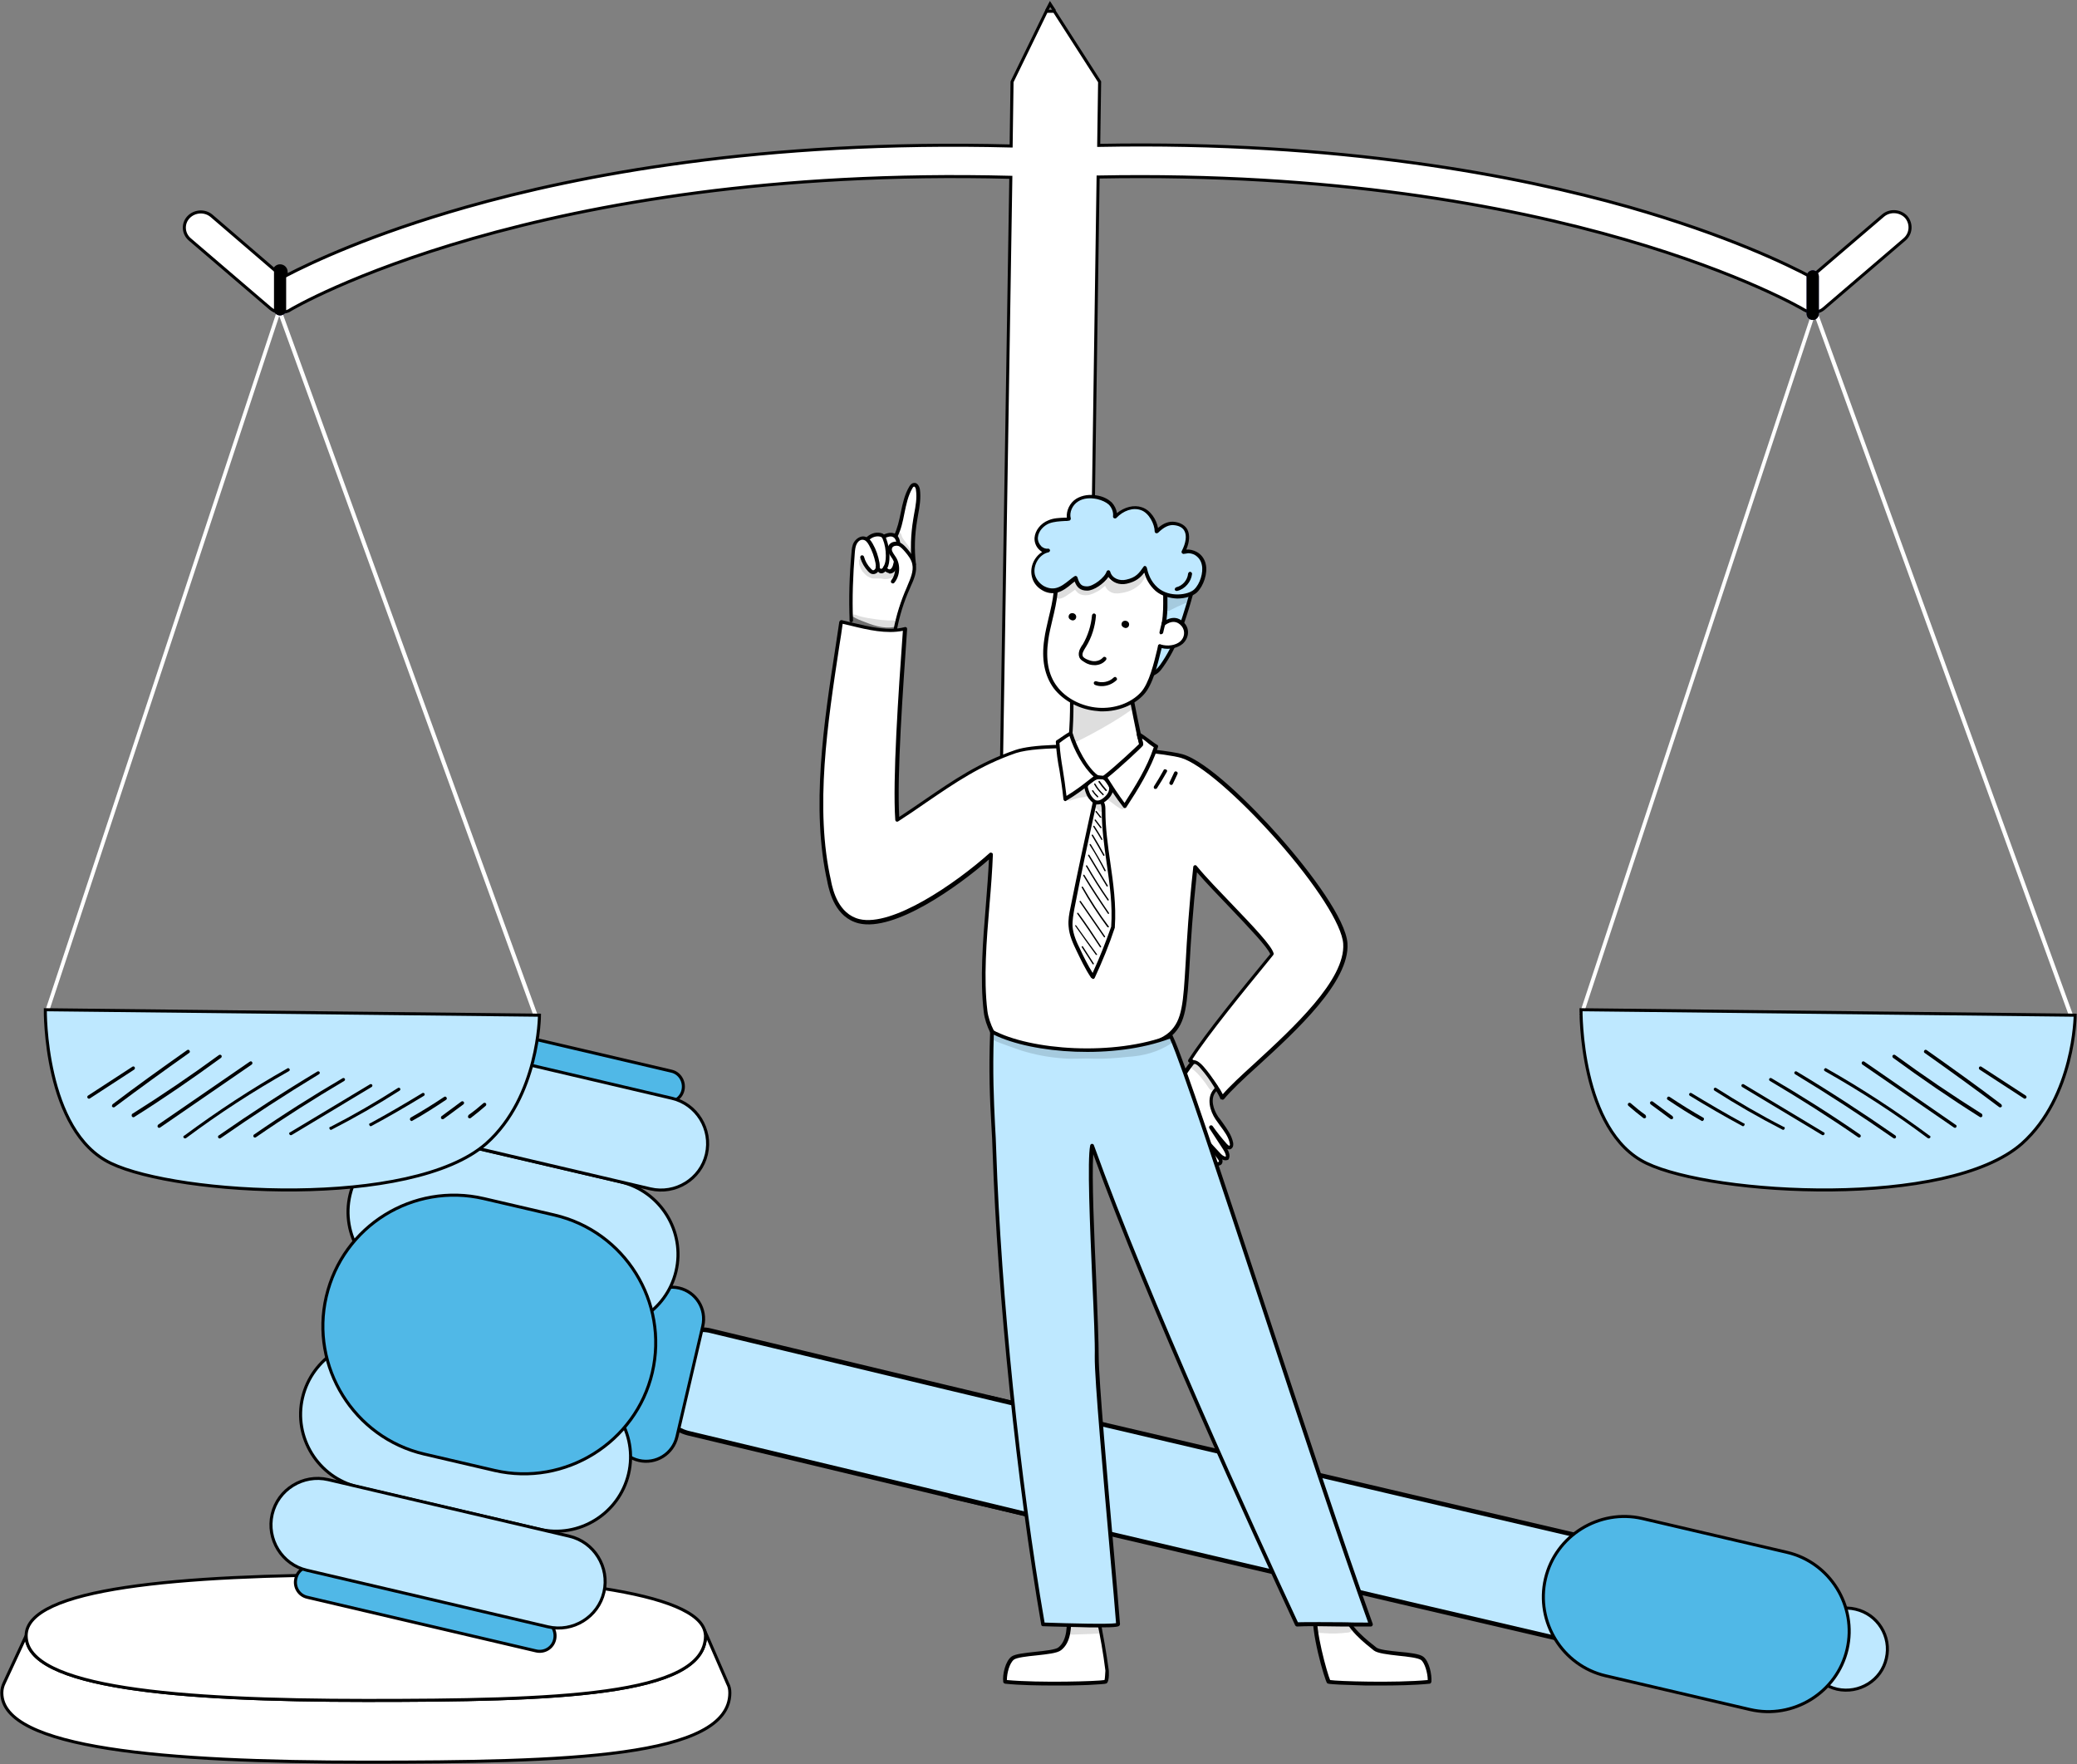 <svg xmlns="http://www.w3.org/2000/svg" xmlns:xlink="http://www.w3.org/1999/xlink" version="1.1" id="Layer_1" x="0px" y="0px" viewBox="0 0 683 580" style="enable-background:new 0 0 683 580;" xml:space="preserve">
    <rect x="0" y="0" width="683" height="580" fill="#808080" stroke="none"/>
    <style type="text/css">
        .stJawDark0{clip-path:url(#SVGID_2_);}
        .stJawDark1{fill:none;stroke:#FFFFFF;stroke-width:0.97;stroke-miterlimit:10;}
        .stJawDark2{fill:#FFFFFF;stroke:#000000;stroke-miterlimit:10;}
        .stJawDark3{fill:#BEE8FF;stroke:#000000;stroke-width:1.47;stroke-miterlimit:10;}
        .stJawDark4{fill:#BEE8FF;stroke:#000000;stroke-width:1.52;stroke-miterlimit:10;}
        .stJawDark5{fill:#BEE8FF;stroke:#000000;stroke-miterlimit:10;}
        .stJawDark6{fill:#50B8E7;stroke:#000000;stroke-miterlimit:10;}
        .stJawDark7{fill:none;stroke:#000000;stroke-miterlimit:10;}
        .stJawDark8{fill:#06005A;}
        .stJawDark9{fill:#FFFFFF;}
        .stJawDark10{opacity:0.13;}
        .stJawDark11{fill:#BEE8FF;}
    </style>
    <g>
        <g>
            <defs>
                <rect id="SVGID_1_" y="0" width="683" height="580"/>
            </defs>
            <clipPath id="SVGID_2_">
                <use xlink:href="#SVGID_1_" style="overflow:visible;"/>
            </clipPath>
            <g class="stJawDark0">
                <path class="stJawDark1" d="M15,333.4l0.5-1.4l76.2-230.1c0-0.1,0.1-0.1,0.1-0.1c0.1,0,0.1,0,0.2,0.1l84.3,231.9l0.6,1.7     c0,0.1,0,0.2-0.1,0.2s-0.2,0-0.2-0.1l-0.7-1.8L91.8,102.4L15.8,332l-0.8,2.3"/>
                <path class="stJawDark2" d="M1.4,553.3l7.2-15.5c0,17.2,50,21.3,111.7,21.3S232,557.8,232,537.8c0-0.3-0.1-0.5-0.1-0.8l0.1-0.2l7.3,16.8     c0.5,0.9,0.7,1.9,0.7,3c0,21.4-53.6,22.8-119.7,22.8S0.6,575,0.6,556.6C0.6,555.4,0.9,554.3,1.4,553.3L1.4,553.3z"/>
                <path class="stJawDark2" d="M120.3,517.8c60.5,0,109.7,5.5,111.6,19.2c0,0.3,0.1,0.5,0.1,0.8c0,20-50,21.3-111.7,21.3S8.6,555,8.6,537.8     C8.6,522.2,58.6,517.8,120.3,517.8L120.3,517.8z"/>
                <path class="stJawDark3" d="M312,491.9l151.6,35.5l64.7,15.1l20.4-30.6l-68-15.9l-154.9-36.3c0.5,13.7-0.1,25.6-3.1,32.8     C322.8,492.5,318.8,492.3,312,491.9L312,491.9z"/>
                <path class="stJawDark4" d="M223.1,470c1,0.5,2,0.9,3.1,1.2l77.3,18.5l52.3,12.6c-0.2-10.2-0.4-23-0.4-35.6l-43.6-10.4l-77.9-18.7     c-1.1-0.3-2.2-0.4-3.3-0.4c-6.3,0.1-12.1,4.5-13.5,11.1l-1.3,5.7C214.3,460.4,217.5,467,223.1,470L223.1,470z"/>
                <path class="stJawDark5" d="M620.3,545.3c1.7-7.2-2.8-14.5-10.1-16.2c-7.2-1.7-14.5,2.8-16.2,10.1c-1.7,7.2,2.8,14.5,10.1,16.2     C611.4,557,618.7,552.5,620.3,545.3z"/>
                <path class="stJawDark6" d="M222.6,472.4l8.5-36.4c1.3-5.6-2.2-11.2-7.8-12.5s-11.2,2.2-12.5,7.8l-8.5,36.4c-1.3,5.6,2.2,11.2,7.8,12.5     C215.7,481.5,221.3,478,222.6,472.4z"/>
                <path class="stJawDark6" d="M182.4,539c-0.6,2.8-3.4,4.5-6.2,3.8l-75.1-17.6c-2.8-0.6-4.5-3.4-3.8-6.2c0.6-2.8,3.4-4.5,6.2-3.8     l75.1,17.6C181.3,533.4,183,536.2,182.4,539z"/>
                <path class="stJawDark5" d="M206.7,484.6c-3.1,13.1-16.3,21.3-29.4,18.2l-59.6-13.9c-13.1-3.1-21.3-16.3-18.2-29.4     c3.1-13.1,16.3-21.3,29.4-18.2l59.6,13.9C201.6,458.3,209.8,471.5,206.7,484.6z"/>
                <path class="stJawDark5" d="M198.6,523.5c-1.9,8.2-10.2,13.3-18.4,11.4l-79.3-18.6c-8.2-1.9-13.3-10.2-11.4-18.4     c1.9-8.2,10.2-13.3,18.4-11.4l79.3,18.6C195.4,507,200.5,515.3,198.6,523.5z"/>
                <path class="stJawDark6" d="M224.6,358.4c0.6-2.8-1.1-5.6-3.8-6.2l-75.1-17.6c-2.8-0.6-5.6,1.1-6.2,3.8c-0.6,2.8,1.1,5.6,3.8,6.2     l75.1,17.6C221.2,362.9,224,361.2,224.6,358.4z"/>
                <path class="stJawDark5" d="M222.3,418c3.1-13.1-5.1-26.3-18.2-29.4l-59.6-13.9c-13.1-3.1-26.3,5.1-29.4,18.2s5.1,26.3,18.2,29.4     l59.6,13.9C206,439.3,219.2,431.1,222.3,418z"/>
                <path class="stJawDark6" d="M214.5,451.3c5.4-23.2-9-46.4-32.2-51.8l-23.2-5.4c-23.2-5.4-46.4,9-51.8,32.2c-5.4,23.1,9.1,46.4,32.2,51.8     l23.2,5.4C185.8,488.8,209.1,474.3,214.5,451.3z"/>
                <path class="stJawDark5" d="M232.3,379.5c1.9-8.2-3.2-16.5-11.4-18.4l-79.3-18.6c-8.2-1.9-16.5,3.2-18.4,11.4s3.2,16.5,11.4,18.4     l79.3,18.6C222.1,392.8,230.4,387.7,232.3,379.5z"/>
                <path class="stJawDark6" d="M607.4,542.3c3.3-14.2-5.6-28.6-19.8-31.9l-47.5-11.1c-14.2-3.3-28.6,5.6-31.9,19.8     c-3.3,14.2,5.6,28.6,19.8,31.9l47.5,11.1C589.7,565.4,604.1,556.5,607.4,542.3z"/>
                <polyline class="stJawDark7" points="344.1,3.6 345.3,1.3 346.8,3.6    "/>
                <line class="stJawDark7" x1="357.9" y1="277.8" x2="357.6" y2="297.8"/>
                <line class="stJawDark7" x1="328.9" y1="277.8" x2="327.6" y2="358.6"/>
                <path class="stJawDark5" d="M177.4,333.8L14.9,332c0,0-0.5,40,21.6,50.5c22,10.5,99,15,123.4-6.5C177.3,360.5,177.4,333.8,177.4,333.8     L177.4,333.8z"/>
                <path class="stJawDark1" d="M519.9,333.4l0.5-1.4l76.2-230.1c0-0.1,0.1-0.1,0.2-0.1c0.1,0,0.1,0,0.1,0.1l84.3,231.9l0.6,1.7     c0,0.1,0,0.2-0.1,0.2s-0.2,0-0.2-0.1l-0.7-1.8l-84.1-231.4l-76,229.6l-0.8,2.3"/>
                <path class="stJawDark5" d="M682.4,333.8L519.9,332c0,0-0.5,40,21.6,50.5c22,10.5,99,15,123.4-6.5C682.2,360.5,682.4,333.8,682.4,333.8z     "/>
                <path class="stJawDark2" d="M626.3,78.7l-26.5,22.7c-1,0.9-2.3,1.3-3.6,1.3c-1,0-2-0.3-2.9-0.8c-0.8-0.5-78.9-46.6-232.2-43.7     l-3.2,219.6h-29l3.5-219.5c-156.5-4-236.2,43.1-237,43.6c-0.4,0.3-0.9,0.5-1.4,0.6s-1,0.2-1.5,0.2c-0.8,0-1.6-0.2-2.4-0.5     c-0.4-0.2-0.8-0.5-1.2-0.8L62.4,78.7c-2.2-1.9-2.4-5.2-0.4-7.3c2-2.1,5.4-2.3,7.6-0.4l20.6,17.7c0.3-0.7,1-1.3,1.9-1.3     c1.1,0,2,0.9,2,2v1.2c8.3-4.3,27.9-13.6,59.2-22.5c36.9-10.5,97.4-22.2,179.2-20.1l0.3-21.1l11.3-23.2h2.6l14.9,23.2l-0.3,20.9     c79.2-1.5,138,10,174.1,20.2c32.6,9.3,52.5,19,60.2,23.1l23.6-20.2c2.2-1.9,5.6-1.7,7.6,0.4C628.7,73.5,628.5,76.8,626.3,78.7z"/>
                <path class="stJawDark8" d="M596.1,105.2c1.1,0,2-0.9,2-2V90.9c0-1.1-0.9-2-2-2s-2,0.9-2,2v12.3C594.1,104.3,595,105.2,596.1,105.2z"/>
                <path class="stJawDark8" d="M94,102.4c-0.3,0.8-1,1.3-1.9,1.3c-1,0-1.8-0.7-2-1.6c0.7,0.4,1.6,0.5,2.4,0.5C93,102.6,93.5,102.6,94,102.4     z"/>
                <path class="stJawDark9" d="M294.8,175.7c2.5-4.8,1.9-10.9,4.7-15.5c0.2-0.4,0.6-0.8,1-0.9c0.8-0.1,1.2,0.9,1.3,1.6     c0.5,3.3-0.4,6.7-0.9,10c-0.8,4.8-0.9,9.8-0.3,14.9c0.5,2.6-0.9,5.1-2.1,7.4c-2,4-3.4,8.3-4.3,12.9c-3.7,0.8-7.4-0.6-10.9-2     c-1.3-0.5-2.6-1.1-3.6-1.9c-0.3-5.6-0.2-11.3,0.2-16.9c0.1-1.5,0.2-3.1,0.6-4.6c0.3-1.2,0.7-2.3,1.6-3.1s2.4-0.9,3.3,0.1     c0.2-0.9,1-1.5,1.9-1.8c0.9-0.2,1.8-0.1,2.7,0.2c0.2,0.1,0.5,0.2,0.6,0.4c1.1-0.9,2.7-1,4-0.4     C294.6,175.9,294.7,175.7,294.8,175.7L294.8,175.7z"/>
                <path d="M279.9,204.6L279.9,204.6c0.4,0,0.6-0.3,0.6-0.6c-0.3-7.4,0-14.9,0.6-22.3c0.1-1.1,0.2-2.1,0.7-3     c0.4-0.7,1.2-1.4,2.1-1.2c0.7,0.1,1.3,0.7,1.9,1.8c1,1.8,1.7,3.8,2.1,5.8c0.1,0.6,0.2,1.2,0,1.8c-0.2,0.4-0.6,0.7-0.9,0.6     c-0.2-0.1-0.4-0.3-0.6-0.5c-1.1-1.1-1.9-2.5-2.3-4c-0.1-0.3-0.5-0.5-0.8-0.4s-0.5,0.5-0.4,0.8c0.5,1.7,1.4,3.2,2.6,4.5     c0.3,0.3,0.7,0.7,1.2,0.8c1.1,0.3,2.1-0.5,2.4-1.3s0.2-1.7,0.1-2.4c-0.4-2.2-1.1-4.3-2.2-6.2c-0.5-0.9-1.4-2.2-2.8-2.4     c-1.2-0.2-2.6,0.6-3.4,1.9c-0.6,1-0.7,2.2-0.8,3.5c-0.7,7.4-0.9,15-0.6,22.4C279.3,204.3,279.6,204.6,279.9,204.6L279.9,204.6z"/>
                <path d="M289.8,188.5c0.2,0,0.4,0,0.6-0.1c0.5-0.2,1-0.7,1.3-1.4c0.6-1.1,0.8-2.4,0.8-4.1c0-2-0.4-4-1.1-5.9     c-0.2-0.4-0.4-0.9-0.8-1.3c-0.3-0.3-0.7-0.4-1.2-0.5c-1.7-0.3-3.4,0.4-4.6,1.6c-0.2,0.3-0.2,0.7,0.1,0.9c0.3,0.2,0.7,0.2,0.9-0.1     c0.8-0.9,2.2-1.4,3.4-1.2c0.3,0.1,0.5,0.1,0.7,0.2c0.2,0.2,0.3,0.5,0.4,0.7c0.7,1.7,1,3.6,1,5.4c0,1.5-0.2,2.6-0.7,3.5     c-0.2,0.4-0.4,0.7-0.7,0.8c-0.2,0.1-0.4,0-0.4-0.1c-0.2-0.1-0.3-0.3-0.3-0.5c0-0.3-0.3-0.6-0.6-0.6c-0.3,0-0.6,0.3-0.6,0.6     c0,0.6,0.3,1.2,0.8,1.6C289.1,188.4,289.5,188.5,289.8,188.5L289.8,188.5z"/>
                <path d="M292.6,188.6c0.6,0,1.3-0.3,1.7-0.9c0.4-0.5,0.6-1.1,0.7-1.7c0.5-1.9,0.8-3.8,1-5.7c0.1-0.8,0.1-1.7-0.1-2.5     c-0.2-1-0.8-1.9-1.6-2.3c-1.4-0.7-2.9-0.1-4,0.4c-0.3,0.2-0.4,0.5-0.3,0.8c0.2,0.3,0.5,0.4,0.8,0.3c1.3-0.6,2.2-0.8,2.9-0.4     c0.5,0.2,0.8,0.8,1,1.4c0.2,0.7,0.1,1.4,0,2.1c-0.2,1.9-0.5,3.7-1,5.5c-0.1,0.5-0.3,0.9-0.5,1.2c-0.2,0.2-0.5,0.5-0.8,0.4     c-0.2,0-0.6-0.3-0.7-0.5c0.1-0.3-0.1-0.6-0.4-0.7c-0.3-0.1-0.7,0.1-0.8,0.4c-0.1,0.3,0,0.7,0.2,1c0.3,0.5,1,0.9,1.5,1     C292.4,188.6,292.5,188.6,292.6,188.6z"/>
                <path d="M300.6,186.2L300.6,186.2c0.4,0,0.7-0.4,0.6-0.7c-0.6-4.8-0.4-9.7,0.4-14.4c0.1-0.6,0.2-1.2,0.3-1.8     c0.5-2.7,1-5.5,0.6-8.4c-0.2-1.1-0.9-2.3-2-2.1c-0.8,0.1-1.2,0.7-1.5,1.2c-1.5,2.5-2.2,5.6-2.8,8.6c-0.5,2.5-1.1,5.2-2.2,7.4     c-0.2,0.3,0,0.7,0.3,0.8c0.3,0.2,0.7,0,0.8-0.3c1.2-2.3,1.8-5.1,2.3-7.7c0.6-2.9,1.2-5.8,2.6-8.2c0.2-0.4,0.4-0.6,0.6-0.6     c0.3,0,0.6,0.6,0.6,1.1c0.4,2.6-0.1,5.3-0.6,7.9c-0.1,0.6-0.2,1.2-0.3,1.8c-0.8,4.9-1,9.9-0.4,14.8     C300,186,300.3,186.2,300.6,186.2L300.6,186.2z"/>
                <path class="stJawDark9" d="M294.8,188.5c0.4-1.5,0.2-3.1-0.6-4.5c-0.4-0.9-1.1-1.6-1.4-2.5s-0.1-2.1,0.8-2.5c0.5-0.3,1.2-0.2,1.8,0.1     c1.5,0.6,2.6,1.9,3.5,3.2c0.6,0.8,1.1,1.7,1.4,2.6c0.2,0.9,0.3,1.8,0.2,2.6c0,0.6-0.1,1.1-0.4,1.6c-0.4,0.6-1.2,0.9-1.9,1.2     c-0.8,0.2-1.6,0.4-2.3,0.2C295.1,190.1,294.7,189.3,294.8,188.5L294.8,188.5z"/>
                <path d="M294.3,207.8c0.3,0,0.6-0.2,0.6-0.5c0.9-4.8,2.3-9.4,4.3-13.8l0.2-0.5c1.1-2.4,2.3-5.1,1.7-7.8c-0.4-1.8-1.5-3.3-2.7-4.7     c-0.8-0.9-1.6-1.8-2.7-2.2c-1.3-0.5-3-0.1-3.6,1.3c-0.6,1.3,0.3,2.6,1,3.6c0.1,0.2,0.3,0.4,0.4,0.6c1.3,2.1,1.1,5.1-0.4,7     c-0.2,0.3-0.2,0.7,0.1,0.9c0.3,0.2,0.7,0.2,0.9-0.1c1.9-2.3,2.1-5.9,0.5-8.4c-0.1-0.2-0.3-0.4-0.4-0.6c-0.6-0.9-1.2-1.7-0.8-2.5     c0.3-0.6,1.3-0.8,2-0.6c0.8,0.3,1.5,1.1,2.2,1.9c1.1,1.3,2.1,2.6,2.4,4.1c0.5,2.3-0.6,4.7-1.6,7.1l-0.2,0.5     c-2,4.5-3.5,9.3-4.4,14.1C293.6,207.4,293.9,207.7,294.3,207.8C294.2,207.8,294.3,207.8,294.3,207.8L294.3,207.8z"/>
                <g class="stJawDark10">
                    <path d="M282.5,184.1c0.1-0.5,0.7-0.7,1.1-0.5c0.5,0.2,0.5,0.8,0.7,1.2c0.1,0.2,0.2,0.4,0.3,0.6c0.2,0.1,0.1,0.2,0.4,0.4      c0,0,0,0,0,0.1c0.4,0.4,0.2,0.3,0.8,0.9c0.1,0.1,0.3,0.2,0.4,0.3c1,0.5,0.7,0.3,1.4,0.5c1,0.2,1.4-0.1,2.9,0.2      c0.3,0.1,0.7,0.2,1,0.2c0.4-0.1,0.3,0,1.2-0.3l0,0c0.4-0.2,0.7-0.7,1.1-0.7c1.2-0.3,1.9,1.3,0.9,2c-0.9,0.9-2.2,1.4-3.5,1.4      c-0.1,0-0.3,0-0.4,0c-1.3-0.2-1.1-0.2-2.2-0.2c-0.7,0-0.4,0-1.6,0c-0.6-0.1-1.1-0.4-1.7-0.7c-0.6-0.4-1.1-0.9-1.6-1.5      c-0.1-0.1-0.1-0.1-0.2-0.2c-0.1-0.1-0.1-0.2-0.1-0.3l0,0c-0.2-0.3-0.5-0.6-0.5-1c-0.2-0.4-0.3-0.7-0.4-1.1      C282.6,184.8,282.3,184.4,282.5,184.1L282.5,184.1z"/>
                </g>
                <g class="stJawDark10">
                    <path d="M284.9,185.9C284.7,185.7,284.7,185.7,284.9,185.9L284.9,185.9z"/>
                </g>
                <g class="stJawDark10">
                    <path d="M294.7,175.6c0.2-0.5,0.9-0.7,1.4-0.3c0.4,0.4,0.4,1.2,0.8,1.7c0.4,0.7,2.7,3.5,3.4,5c0.3,0.9-1,1.5-1.5,0.7      c-0.9-1.5-1.9-2.9-3-4.3c-0.4-0.6-0.7-1.3-0.9-2C294.6,176.2,294.6,175.9,294.7,175.6L294.7,175.6z"/>
                </g>
                <path class="stJawDark9" d="M391.3,348.5c5.9-9.3,20-26.3,27-34.9c-1-3.9-17.2-18.9-25.3-28.5c-4.2,38.6-1.3,48.4-8,54.7     c-9.1,8.5-49.7,10-54.7,5.2c-3.3-3.2-5.8-8.5-6.3-12.4c-1.9-15.8,1.2-35.6,1.8-51.5c-9.5,8.5-31.4,24.7-43.4,21.8     c-7.4-1.8-9.1-9.9-9.8-13c-6.1-26.8,0-58.9,4-85.5c6.6,1.4,14.3,4,21,2.3c-1.5,21.3-3.5,49.5-2.5,63c13.6-8.8,23.1-17,38.9-22.5     c11.1-3.8,48.2-0.5,54.6,1.4c13.8,4.1,52.9,47.7,53.8,61.7c1.1,16.8-32.8,41.1-40.4,50.7C400.5,357.1,395,350.6,391.3,348.5     L391.3,348.5z"/>
                <path d="M402,361.6c0.2,0,0.4-0.1,0.5-0.2c2.1-2.6,6.2-6.5,11.1-10.9c12.8-11.7,30.3-27.8,29.5-40.3     c-0.5-7.8-11.8-23.1-22.2-34.9c-9.8-11.1-24.1-25-32-27.3c-6.5-1.9-43.8-5.2-55-1.4c-12,4.1-20.5,10-29.6,16.2     c-2.7,1.9-5.6,3.8-8.6,5.8c-0.8-13.9,1.2-41.5,2.6-61.8c0-0.2-0.1-0.4-0.2-0.5c-0.2-0.1-0.4-0.2-0.6-0.1     c-5.3,1.4-11.5-0.1-17-1.4c-1.3-0.3-2.5-0.6-3.7-0.9c-0.2,0-0.3,0-0.5,0.1c-0.1,0.1-0.2,0.3-0.3,0.4c-0.4,2.6-0.8,5.3-1.2,8     c-3.9,25.1-8.2,53.5-2.7,77.7v0.1c0.7,3.2,2.6,11.5,10.3,13.4c11.8,2.8,32.5-12,42.8-21c-0.2,4.7-0.6,9.6-1,14.8     c-1,12.1-2,24.6-0.7,35.4c0.5,4.3,3.2,9.7,6.4,12.8c2.9,2.8,15.7,3.3,26.3,2.6c5.3-0.4,23.2-2,29.3-7.8c4.5-4.2,4.9-9.9,5.7-23.7     c0.4-7.2,1-16.9,2.4-29.9c3.1,3.6,7.2,7.8,11.1,11.9c5.9,6.2,12,12.6,13,15l-1.9,2.3c-7.3,8.9-19.6,23.9-25,32.4     c-0.1,0.1-0.1,0.3-0.1,0.5s0.2,0.3,0.3,0.4c3.4,2,8.9,8.3,10.4,12.2C401.6,361.4,401.8,361.5,402,361.6     C402,361.6,402.1,361.6,402,361.6L402,361.6z M351.7,246c14.6,0,32.4,1.9,36.7,3.2c6.2,1.8,18.8,12.7,31.4,26.9     c12.9,14.6,21.5,28,21.9,34.2c0.8,11.8-16.5,27.7-29.1,39.3c-4.4,4-8.3,7.6-10.5,10.2c-1.9-3.9-6.6-9.3-10-11.5     c5.5-8.5,17.4-23,24.5-31.7l2.1-2.6c0.1-0.2,0.2-0.4,0.1-0.6c-0.7-2.5-6.6-8.7-13.4-15.8c-4.3-4.5-8.8-9.1-11.9-12.9     c-0.2-0.2-0.4-0.3-0.7-0.2c-0.2,0.1-0.4,0.3-0.4,0.5c-1.5,13.8-2.1,24-2.5,31.4c-0.8,13.4-1.1,19-5.3,22.9     c-4.6,4.3-17.8,6.7-28.5,7.4c-12.2,0.9-23.1-0.1-25.3-2.2c-3-2.9-5.6-8.1-6.1-12.1c-1.3-10.7-0.3-23.1,0.7-35.1     c0.5-5.7,0.9-11.2,1.1-16.3c0-0.3-0.1-0.5-0.4-0.6c-0.2-0.1-0.5-0.1-0.7,0.1c-11.3,10.1-32,24.3-42.8,21.7     c-6.9-1.7-8.7-9.5-9.3-12.4v-0.1c-5.5-24-1.1-52.3,2.7-77.3c0.4-2.5,0.8-4.9,1.1-7.3c1,0.2,2,0.5,3,0.7     c5.3,1.3,11.4,2.7,16.8,1.6c-1.5,20.8-3.4,48.8-2.5,62.2c0,0.2,0.2,0.4,0.3,0.5c0.2,0.1,0.4,0.1,0.6,0c3.4-2.2,6.5-4.3,9.5-6.4     c9.4-6.4,17.5-12,29.3-16.1C337.9,246.4,344.4,246,351.7,246L351.7,246z"/>
                <path class="stJawDark9" d="M360,264.1c-2.6,11.5-5,23-7.3,34.5c-0.4,2-0.8,4-0.6,6c0.2,2.8,1.4,5.4,2.5,7.8c1.4,3,2.8,5.9,4.7,8.8     c2.5-5.3,4.7-10.8,6.6-16.4c0.9-12.8-3-25.4-3.1-38.3c0-0.8,0-1.6-0.3-2.3C362.3,263.5,361.6,263,360,264.1z"/>
                <path d="M359.4,321.9C359.4,321.9,359.5,321.9,359.4,321.9c0.3,0,0.5-0.2,0.6-0.4c2.5-5.4,4.8-11,6.6-16.5c0-0.1,0-0.1,0-0.2     c0.5-7.2-0.5-14.4-1.5-21.3c-0.8-5.6-1.6-11.3-1.6-17v-0.1c0-0.8,0-1.7-0.4-2.5c-0.2-0.5-0.6-0.9-1.1-1c-0.7-0.2-1.5,0-2.4,0.7     c-0.1,0.1-0.2,0.2-0.3,0.4c-2.5,11.4-5,23-7.3,34.5c-0.4,1.9-0.8,4-0.6,6.1c0.2,3,1.5,5.7,2.6,8c1.4,2.9,2.8,5.9,4.8,8.9     C359.1,321.7,359.3,321.8,359.4,321.9L359.4,321.9z M365.4,304.7c-1.8,5.1-3.8,10.2-6.1,15.2c-1.6-2.6-2.9-5.2-4.1-7.8     c-1.1-2.2-2.3-4.8-2.5-7.5c-0.1-2,0.3-4,0.6-5.8c2.2-11.4,4.7-23,7.2-34.3c0.7-0.4,1-0.4,1.2-0.4c0.1,0,0.2,0.1,0.3,0.3     c0.2,0.6,0.3,1.3,0.3,2v0.1c0,5.8,0.8,11.6,1.6,17.2C364.9,290.6,365.9,297.7,365.4,304.7z"/>
                <path class="stJawDark9" d="M363.8,256.2c-0.9-0.8-2.2-0.9-3.2-0.5c-1.6,0.5-2.9,1.2-3.4,2.8c-0.1,0.4,0.5,2.2,0.9,2.9     c0.4,0.8,1.5,2.2,2.6,2.4c0.9,0.2,1.8-0.3,2.5-0.8c1.3-1,2.5-2.5,2.3-4.2C365.2,257.8,364.6,257,363.8,256.2L363.8,256.2z"/>
                <path d="M361,264.5c0.8,0,1.6-0.3,2.5-1c1.8-1.3,2.8-3.1,2.5-4.7c-0.2-1.1-0.7-2-1.8-3c-1-0.9-2.4-1.1-3.8-0.7     c-1.4,0.4-3.2,1.2-3.8,3.3c-0.2,0.8,0.7,2.9,0.9,3.3c0.4,0.8,1.7,2.5,3,2.8C360.6,264.5,360.8,264.5,361,264.5L361,264.5z      M361.7,256.1c0.6,0,1.2,0.2,1.6,0.6c0.8,0.8,1.3,1.5,1.4,2.2c0.3,1.8-1.5,3.2-2,3.6c-0.8,0.6-1.5,0.8-2.1,0.7     c-0.7-0.1-1.7-1.3-2.1-2.1c-0.3-0.6-0.8-2.1-0.8-2.4c0.3-1.1,1.2-1.8,3-2.4C361,256.2,361.4,256.1,361.7,256.1L361.7,256.1z"/>
                <path class="stJawDark9" d="M352.3,224.9c0.4,7.8,0.1,15.7-0.9,23.5c-0.1,0.7-0.2,1.3,0.1,1.9c0.2,0.6,0.8,1.1,1.3,1.5     c3.7,2.8,8.5,4.4,13,3.6c4.6-0.7,8.8-4,9.7-8.9c-1.3-6.5-3.5-15.7-5-26.1C364.9,222.4,359,223.6,352.3,224.9L352.3,224.9z"/>
                <path d="M363.6,256.3c0.8,0,1.6-0.1,2.4-0.2c5.2-0.8,9.4-4.6,10.2-9.4c0-0.1,0-0.2,0-0.2c-0.4-1.9-0.8-4.1-1.3-6.4     c-1.2-5.5-2.6-12.4-3.6-19.7c0-0.2-0.1-0.4-0.3-0.4c-0.2-0.1-0.4-0.1-0.5-0.1c-5.4,1.8-11,3-18.3,4.5c-0.3,0.1-0.5,0.3-0.5,0.6     c0.4,7.8,0.1,15.7-0.9,23.4c-0.1,0.7-0.2,1.5,0.1,2.2c0.3,0.8,0.9,1.3,1.5,1.8C355.8,254.9,359.8,256.3,363.6,256.3L363.6,256.3z      M374.9,246.6c-1,4.9-5.3,7.7-9.2,8.3c-4.1,0.7-8.7-0.6-12.6-3.5c-0.4-0.3-0.9-0.7-1.1-1.2s-0.1-1.1,0-1.6     c0.9-7.6,1.2-15.4,0.9-23.1c6.7-1.3,12-2.5,17.2-4.2c1,7.1,2.4,13.7,3.5,19.1C374.1,242.6,374.6,244.7,374.9,246.6z"/>
                <path d="M380,259.4c0.2,0,0.4-0.1,0.5-0.3c1.1-1.7,2.2-3.5,3.2-5.3c0.2-0.3,0.1-0.7-0.3-0.8s-0.7-0.1-0.8,0.3     c-1,1.8-2,3.5-3.1,5.2c-0.2,0.3-0.1,0.7,0.2,0.9C379.8,259.4,379.9,259.4,380,259.4L380,259.4z"/>
                <path d="M385.1,258.1c0.2,0,0.5-0.1,0.6-0.4l1.5-3.2c0.2-0.3,0-0.7-0.3-0.8c-0.3-0.2-0.7,0-0.8,0.3l-1.5,3.2     c-0.2,0.3,0,0.7,0.3,0.8C384.9,258.1,385,258.1,385.1,258.1z"/>
                <path class="stJawDark9" d="M363.4,255.6c2,3.1,4,6.2,6.5,9.5c4-6.2,8-12.6,10.3-19.6c-1.4-0.8-4.3-3.2-5.7-4c0.3,1.6,1,3,0.7,3.5     C375.1,245.3,367.3,252.6,363.4,255.6L363.4,255.6z"/>
                <path d="M369.9,265.7L369.9,265.7c0.2,0,0.4-0.1,0.5-0.3c3.8-5.8,8-12.5,10.4-19.8c0.1-0.3,0-0.6-0.3-0.7c-0.7-0.4-1.7-1.2-2.8-2     c-1.1-0.8-2.2-1.6-2.9-2c-0.2-0.1-0.5-0.1-0.7,0s-0.3,0.4-0.3,0.6c0.1,0.7,0.3,1.3,0.5,1.9c0.1,0.4,0.3,0.9,0.3,1.2     c-0.9,0.9-8,7.6-11.7,10.4c-0.3,0.2-0.3,0.6-0.1,0.8c2,3.1,4,6.3,6.5,9.5C369.5,265.6,369.7,265.7,369.9,265.7L369.9,265.7z      M379.4,245.7c-2.2,6.7-6.1,12.8-9.6,18.3c-2.1-2.8-3.9-5.6-5.6-8.3c3.8-3,11.3-10,11.6-10.5c0.3-0.5,0.1-1.1-0.2-2.1     c0-0.1,0-0.2-0.1-0.3c0.5,0.3,1,0.7,1.5,1.1C377.9,244.7,378.8,245.3,379.4,245.7z"/>
                <path class="stJawDark11" d="M393.3,189.3c-1.4,5.9-2.9,11.2-5.7,18.9c-1.3,3.6-3.4,7.6-5.6,10.8c-1.1,1.5-1.9,2.2-3.8,2.9     c0-1.6-1.6-2.6-1.7-4.2c-0.2-2,1.3-3.6,0.2-5.5c-2-3.5-3.2-7.3-3.6-11.2c-0.3-3.1-0.1-6.4,1.7-9.1c1.7-2.7,5.1-4.8,8.9-4.7     C386.5,187.3,391.2,187.3,393.3,189.3L393.3,189.3z"/>
                <path d="M378.2,222.5c0.1,0,0.1,0,0.2,0c2.2-0.8,3-1.6,4.1-3.2c2.3-3.2,4.4-7.2,5.7-11c2.8-7.7,4.2-13,5.7-18.9     c0-0.2,0-0.4-0.2-0.6c-2.2-2.1-6.6-2.2-9.6-2.2h-0.5c-3.7-0.1-7.4,1.9-9.4,5c-1.6,2.5-2.1,5.6-1.7,9.5s1.6,7.8,3.7,11.4     c0.5,0.9,0.3,1.7,0,2.8c-0.2,0.7-0.4,1.6-0.3,2.5s0.5,1.7,1,2.3c0.4,0.6,0.8,1.2,0.7,1.8c0,0.2,0.1,0.4,0.3,0.5     C377.9,222.5,378.1,222.5,378.2,222.5L378.2,222.5z M392.6,189.5c-1.4,5.8-2.9,10.9-5.5,18.4c-1.3,3.6-3.3,7.5-5.6,10.7     c-0.9,1.2-1.5,1.8-2.8,2.4c-0.2-0.6-0.5-1.1-0.8-1.6c-0.4-0.6-0.7-1.1-0.8-1.7c0-0.7,0.1-1.4,0.3-2.1c0.3-1.1,0.6-2.4-0.1-3.7     c-1.9-3.5-3.1-7.2-3.5-10.9c-0.4-3.6,0.1-6.4,1.6-8.7c1.7-2.8,5-4.5,8.3-4.4h0.5C386.7,187.9,390.7,188,392.6,189.5L392.6,189.5z     "/>
                <path class="stJawDark9" d="M347.1,194.6c-0.5,5.3-2.3,10.4-3.1,15.7c-0.8,5.3-0.4,11,3,15.7c3.1,4.1,8.4,6.9,14,7.3     c5.6,0.4,11.2-1.6,14.5-5.2c3.2-3.4,4.9-11.6,5.9-15.6c2.4,0.7,5.2,0.4,7-1.1s2.1-4,0.6-5.8s-3.6-2.3-6.4-0.4     c0.7-3.4,0.6-6.8,0.5-8.3c-0.1-4.2,0.7-10.4-1.9-12.6c-1.5-1.2-4.8-2.6-6.6-3.4c-3.2-1.4-8.1,0.1-11.6-0.4s-7.3,0.6-10.3,2     C348.9,183.9,347.5,190.6,347.1,194.6L347.1,194.6z"/>
                <path d="M362.5,233.9c5.3,0,10.4-2,13.6-5.5c3-3.2,4.6-10,5.7-14.5c0.1-0.3,0.1-0.5,0.2-0.8c2.5,0.6,5.2,0,6.9-1.4     c2-1.8,2.4-4.7,0.7-6.7c-1-1.2-3-2.7-6-1.2c0.4-2.9,0.3-5.6,0.3-7v-0.1c0-0.9,0-1.8,0-2.8c0.1-3.9,0.2-8.3-2.2-10.2     c-1.5-1.2-4.7-2.6-6.6-3.4l-0.2-0.1c-2-0.9-4.6-0.7-7.1-0.5c-1.7,0.1-3.3,0.2-4.7,0c-3-0.4-6.6,0.2-10.7,2     c-4.6,2-5.7,11-5.9,12.8c-0.3,3-1,5.9-1.7,8.8c-0.5,2.2-1.1,4.6-1.4,6.9c-1,6.6,0.1,12,3.1,16.1c3.2,4.2,8.7,7.1,14.5,7.5     C361.5,233.9,362,233.9,362.5,233.9L362.5,233.9z M381.4,211.8c-0.1,0-0.2,0-0.3,0.1c-0.2,0.1-0.3,0.2-0.3,0.4     c-0.1,0.4-0.2,0.9-0.3,1.4c-1,4.1-2.6,11-5.4,14c-3.3,3.5-8.6,5.4-14,5s-10.6-3.1-13.5-7c-2.9-3.8-3.8-8.9-2.9-15.2     c0.3-2.3,0.9-4.6,1.4-6.8c0.7-2.9,1.4-5.9,1.7-9c0.4-4.6,2-10.4,5.1-11.8c3.9-1.7,7.2-2.3,10-1.9c1.5,0.2,3.2,0.1,4.9,0     c2.4-0.2,4.8-0.3,6.5,0.4l0.2,0.1c1.8,0.8,4.9,2.1,6.3,3.2c1.8,1.5,1.8,5.6,1.7,9.2c0,1,0,2,0,2.9v0.1c0,1.6,0.1,4.9-0.5,8.1     c-0.1,0.3,0.1,0.5,0.3,0.6c0.2,0.1,0.5,0.1,0.7,0c2.2-1.6,4.1-1.5,5.6,0.3c1.2,1.5,1,3.7-0.5,5s-4.1,1.7-6.4,1     C381.6,211.8,381.5,211.8,381.4,211.8L381.4,211.8z"/>
                <path class="stJawDark11" d="M364.4,188.3c-0.7,2.3-4.7,5.3-7,5.3s-3.1-1.1-3.8-3.4c-2.2,1.6-3.9,3.3-6,3.9c-3.3,0.9-7-1.4-7.8-4.9     c-0.8-3.4,1.6-7.3,5-8.1c-2.2,0.3-4.2-2.1-4-4.4c0.2-2.3,2-4.3,4.1-5.1s4.4-0.8,6.7-0.9c-0.6-2.3,0.7-5,2.7-6.2     c2-1.3,4.5-1.4,6.8-0.9c1.5,0.3,3,0.9,4.1,2s1.8,2.8,1.6,4.4c2.2-2.4,5.6-3.8,8.6-2.8s5,5,5,7.6c1.7-1.7,3.7-3,6-2.7     c4.5,0.7,5.2,4.6,2.7,9.4c2.5-1,6.1,0.4,6.9,4c0.6,2.7-0.7,6.8-2.7,8.7s-8.6,3.1-12.8-0.6c-2.3-2-3.3-4.6-3.8-6.9     c-1.5,2.2-2.7,3.7-6.1,4.5C367.9,191.9,365,190.7,364.4,188.3L364.4,188.3z"/>
                <path d="M387.1,196.8c2.8,0,5.3-0.9,6.5-2c2.2-2.1,3.6-6.4,2.9-9.3c-0.4-1.8-1.5-3.3-3.1-4.1c-1-0.5-2.2-0.8-3.3-0.7     c1.1-2.6,1.2-4.9,0.4-6.5c-0.7-1.4-2.2-2.3-4.1-2.6s-3.8,0.4-5.6,2c-0.5-2.8-2.5-5.9-5.3-6.8c-2.6-0.9-5.7-0.1-8.2,1.9     c-0.2-1.3-0.8-2.5-1.7-3.5c-1.1-1-2.5-1.8-4.4-2.2c-2.8-0.6-5.3-0.2-7.3,1c-2.1,1.3-3.3,3.9-3.1,6.2c-0.2,0-0.4,0-0.5,0     c-1.9,0.1-3.8,0.1-5.6,0.9c-2.5,1-4.3,3.3-4.5,5.7c-0.1,1.5,0.5,3,1.6,4c0.3,0.3,0.6,0.5,0.9,0.7c-2.6,1.6-4.1,4.9-3.4,8     c0.4,1.9,1.6,3.5,3.3,4.5c1.6,1,3.5,1.3,5.2,0.8s3.2-1.6,4.7-2.9c0.3-0.2,0.6-0.5,0.9-0.7c0.7,1.9,1.8,3,4.1,3     c2.2,0,5.5-2.3,7-4.5c1.2,1.8,3.6,2.8,6.1,2.2c3-0.7,4.3-1.9,5.7-3.6c0.5,1.9,1.6,4.1,3.7,6C382,196,384.7,196.7,387.1,196.8     L387.1,196.8z M390.7,181.9c0.7,0,1.5,0.2,2.1,0.5c1.2,0.7,2.1,1.8,2.4,3.3c0.6,2.5-0.6,6.3-2.5,8.1s-8.1,2.8-12-0.6     c-2.4-2.1-3.2-4.8-3.6-6.6c-0.1-0.2-0.2-0.4-0.5-0.5c-0.2-0.1-0.5,0.1-0.6,0.3c-1.4,2-2.4,3.5-5.7,4.2c-2.1,0.5-4.6-0.4-5.2-2.6     c-0.1-0.3-0.3-0.5-0.6-0.5c-0.3,0-0.5,0.2-0.6,0.4c-0.6,2-4.4,4.9-6.4,4.9c-1.8,0-2.5-0.6-3.2-3c-0.1-0.2-0.2-0.3-0.4-0.4     s-0.4,0-0.6,0.1c-0.6,0.4-1.1,0.8-1.6,1.2c-1.5,1.2-2.8,2.2-4.3,2.6c-1.4,0.4-2.9,0.1-4.3-0.7c-1.4-0.9-2.4-2.2-2.8-3.7     c-0.7-3.1,1.5-6.7,4.5-7.3c0.3-0.1,0.5-0.4,0.5-0.7c-0.1-0.3-0.4-0.6-0.7-0.5c-0.7,0.1-1.5-0.2-2.1-0.7c-0.8-0.8-1.3-1.9-1.2-3     c0.2-2.2,2-3.9,3.7-4.6c1.6-0.6,3.4-0.7,5.2-0.8c0.4,0,0.9,0,1.3-0.1c0.2,0,0.4-0.1,0.5-0.3s0.2-0.4,0.1-0.5     c-0.5-1.9,0.5-4.3,2.4-5.5c1.7-1.1,3.9-1.3,6.3-0.8c1.6,0.4,2.9,1,3.8,1.8c1,1,1.6,2.5,1.4,3.9c0,0.3,0.1,0.5,0.4,0.6     c0.2,0.1,0.5,0.1,0.7-0.1c2.3-2.4,5.4-3.5,8-2.6c2.8,0.9,4.6,4.8,4.6,7c0,0.3,0.2,0.5,0.4,0.6c0.2,0.1,0.5,0,0.7-0.1     c1.9-1.9,3.7-2.8,5.5-2.5c1.6,0.2,2.7,0.9,3.2,1.9c0.8,1.5,0.5,3.9-0.9,6.6c-0.1,0.2-0.1,0.5,0.1,0.7s0.5,0.3,0.7,0.2     C389.6,182.1,390.1,182,390.7,181.9L390.7,181.9z"/>
                <path d="M351.4,202.8c0-0.7,0.5-1.2,1.2-1.2s1.3,0.5,1.3,1.2s-0.5,1.2-1.2,1.2C352,203.9,351.4,203.4,351.4,202.8z"/>
                <path d="M368.8,205.3c0-0.7,0.5-1.2,1.2-1.2s1.3,0.5,1.3,1.2s-0.5,1.2-1.2,1.2C369.4,206.4,368.8,205.9,368.8,205.3z"/>
                <path d="M362.3,225.6c1.8,0,3.5-0.7,4.8-1.9c0.3-0.2,0.3-0.6,0-0.9c-0.2-0.3-0.6-0.3-0.9,0c-1.4,1.4-3.8,1.9-5.7,1.2     c-0.3-0.1-0.7,0.1-0.8,0.4c-0.1,0.3,0.1,0.7,0.4,0.8C360.8,225.5,361.6,225.6,362.3,225.6L362.3,225.6z"/>
                <path d="M359.9,218.7c0.1,0,0.3,0,0.4,0c1.4-0.1,2.6-0.7,3.4-1.7c0.2-0.3,0.2-0.7-0.1-0.9c-0.3-0.2-0.7-0.2-0.9,0.1     c-0.6,0.7-1.5,1.1-2.5,1.2c-0.9,0.1-1.9-0.2-3-0.7c-0.4-0.2-0.7-0.4-1-0.7c-0.3-0.4-0.3-0.9-0.1-1.5c0.2-0.5,0.5-1,0.8-1.5     l0.2-0.3c1.9-3.1,3-6.6,3.3-10.3c0-0.3-0.2-0.6-0.6-0.7c-0.3,0-0.6,0.2-0.7,0.6c-0.3,3.4-1.4,6.8-3.1,9.7l-0.2,0.2     c-0.3,0.6-0.7,1.1-0.9,1.8c-0.3,1-0.2,1.9,0.3,2.6c0.4,0.5,0.9,0.8,1.4,1.1C357.8,218.5,358.9,218.7,359.9,218.7L359.9,218.7z"/>
                <path d="M381.9,208.5c0.3,0,0.5-0.2,0.6-0.5c0.3-1.2,0.4-1.8,0.7-2.9c0.1-0.3-0.1-0.7-0.5-0.7c-0.3-0.1-0.7,0.1-0.7,0.5     c-0.3,1.1-0.4,1.7-0.7,2.9c-0.1,0.3,0.1,0.7,0.4,0.8C381.8,208.5,381.9,208.5,381.9,208.5L381.9,208.5z"/>
                <path d="M386.9,194.3c0,0,0.1,0,0.2,0c2.6-0.6,4.6-3,4.9-5.6c0-0.3-0.2-0.6-0.6-0.7c-0.3,0-0.6,0.2-0.7,0.6     c-0.2,2.1-1.8,4-3.9,4.5c-0.3,0.1-0.5,0.4-0.5,0.8C386.4,194.1,386.6,194.3,386.9,194.3L386.9,194.3z"/>
                <g class="stJawDark10">
                    <path d="M347.5,193.7c1.1-0.7,2.3-1.3,3.4-2.1c0.7-0.4,1.3-1.1,2.1-1.3c1.1-0.2,1.8,0.9,1.6,1.8c0.2,0.1,0.4,0.2,0.6,0.3      c0,0,0,0.1,0.1,0.1c0,0,0,0.1,0.1,0.1c0.1,0.1,0.2,0.1,0.2,0.2l0.1,0.1c0.1,0,0.2,0.1,0.2,0.1c0.3,0.1,0.5,0.1,0.8,0.2l0,0      c1.2,0,2.6-0.6,3.3-0.9c0,0,0,0,0.1-0.1c0.1,0,0.4-0.2,0.5-0.3c0.6-0.4,1.3-0.9,1.9-1.4c0.2-0.1,0.3-0.3,0.4-0.4      c0.1-0.5,0.5-1,1.1-0.9c0.5,0,1,0.6,0.9,1.1c0,0.1,0,0.1-0.1,0.2c0,0,0,0,0,0.1v0.1c0,0,0.1,0,0.1,0.1c0.2,0,0.3,0.1,0.5,0.2      c0.1,0,0.2,0.1,0.2,0.1c0.5,0.3,1.1,0.5,1.5,0.6c0.2-0.2,0.5-0.3,0.8-0.3c1.5-0.1,2-0.2,3.7-0.9c0.7-0.2,0.5-0.4,1.6-0.6      c0.3,0,0.6,0.1,0.8,0.3c0.1-0.1,0.2-0.2,0.3-0.3c0.2-0.2,0.3-0.3,0.3-0.4c0.4-0.3,0.7-0.5,1.1-0.8c0.4,0.1,0.8,0.4,0.8,0.9      c0,0.2-0.1,0.4-0.2,0.6c-0.2,0.3-0.4,0.6-0.6,0.9c0.1-0.1,0.2-0.3,0.1-0.1c-0.5,0.8-1.2,1.4-2,2c-1.2,0.9-2.6,1.5-4.1,1.8      c-1,0.2-2,0.4-3,0.3c-0.1,0-0.2,0-0.2,0h0.1c-0.8-0.1-1.6-0.5-2.2-1c-0.4-0.4-0.8-0.9-1-1.5c-0.7,0.6-1.4,1.2-2.2,1.7      c-0.8,0.4-1.4,0.8-2.7,1.2c-1.4,0.4-3.1,0.3-4.2-0.7c-0.3-0.3-0.5-0.6-0.8-0.9c-0.9,0.7-1.8,1.3-2.7,1.9c-0.8,0.5-1.6,1-2.6,1.1      C346.4,196.4,346.1,194.4,347.5,193.7L347.5,193.7z"/>
                </g>
                <g class="stJawDark10">
                    <path d="M391.7,196.7c-0.2-0.7-0.9-0.6-1.5-0.5c-0.8,0.1-1.7,0-2.5,0.1c-0.6,0-1.2,0.1-1.8,0.1l0,0c-0.2,0-0.3,0,0,0      c-0.3,0-0.7-0.1-1-0.1c-0.1-0.2-0.1-0.3-0.3-0.4c-0.6-0.6-1.6,0-1.5,0.8c0.1,0.6,0.1,1.2,0.1,1.9c-0.1,0.9-0.3,2.3,1,2.3      c0.3,0,0.5-0.2,0.7-0.3c0,0.1,0.6-0.4,0.8-0.4c0.7-0.4,1.9-0.9,3.2-1.5c0.6-0.3,1.3-0.5,2-0.7c0,0,0.1,0,0.2,0c0,0,0.1,0,0.2,0      C391.6,197.6,391.8,197.2,391.7,196.7L391.7,196.7z"/>
                </g>
                <g class="stJawDark10">
                    <path d="M372,231.3c-0.8,0.5-1.6,0.8-2.5,1.1c0,0-0.1,0-0.1,0.1l0,0c-1.8,0.5-3.8,0.7-5.6,0.9c-0.4,0-0.7,0.1-1.1,0.1      c0,0-0.4,0-0.8,0c-0.7,0-4.3-0.8-9-2.3c0,0.4-0.1,1.9-0.1,2.3c-0.1,4.1-0.2,6.2-0.2,6.5c-0.3,1.1-0.6,1.9-0.2,2.8      c0.3,0.6,0.8,1.1,1.1,1.3c0.3-0.1,0.5-0.3,0.8-0.4c1.3-0.6,2.7-1.3,4-2c5.1-2.7,9.8-5.5,13.9-8.4      C373,232.8,372.8,231.5,372,231.3L372,231.3z"/>
                </g>
                <g class="stJawDark10">
                    <path d="M361.5,264c-0.3-0.3-0.6-0.6-0.9-0.7c-1-0.3-1.7,1.1-0.8,1.8c0.6,0.6,1,0.9,1.2,1.1c0.2,0.3,0.4,0.6,0.8,0.7      c0.6,0.2,1.2-0.4,1.2-1c0.1-0.8,0-1,0.2-1.4C363.4,263.3,361.8,262.9,361.5,264L361.5,264z"/>
                </g>
                <g class="stJawDark10">
                    <path d="M369.6,264.4c-0.2-0.4-0.7-0.7-1-1.1c-0.7-0.8-1.5-1.8-1.6-2.1c-0.2-0.3-0.3-0.5-0.5-0.8c-0.1-0.3-0.3-0.6-0.6-0.7      c-0.7-0.3-1.4,0.5-1.1,1.2c0.1,0.2,0.2,0.3,0.3,0.5c-0.1,0-0.2-0.1-0.2-0.1c-0.9-0.3-1.5,1-0.7,1.6c0.9,0.6,1.8,1.3,2.7,2      c0.9,0.6,1.5,1,2,1.2C369.8,266.2,370.4,265,369.6,264.4L369.6,264.4z"/>
                </g>
                <g class="stJawDark10">
                    <path d="M357.9,260.7c-0.2-0.4-0.3-0.9-0.6-1.3c-0.1-0.2-0.1-0.5-0.4-0.6c-0.5-0.5-1.2-0.2-1.4,0.3h-0.1      c-0.4,0.1-0.6,0.4-0.9,0.6c-0.5,0.4-0.4,0.5-0.5,0.7l0,0c-0.1,0.1-0.1,0.2-0.2,0.3c-0.4,0.1-0.8,0.2-1.1,0.4      c-0.6,0.2-1.3,0.3-1.7,0.7c-0.7,0.7,0.1,1.8,1,1.4c0.6-0.3,1.3-0.4,2.5-0.8c0.6-0.2,1.3-0.2,2-0.3c0.2,0,0.3-0.1,0.4-0.2      C357.6,262.1,358.3,261.4,357.9,260.7L357.9,260.7z"/>
                </g>
                <path class="stJawDark9" d="M361,532c1.2,5.7,2.2,11.4,3,17.2c0.1,0.8,0.2,3.3-0.4,3.8c-0.4,0.4-21.8,1.2-33.1,0     c-0.2-2.3,0.8-6.4,2.5-7.7c2.1-1.6,13.3-1.4,15.4-3.1c3.2-2.5,3.3-7.8,3-12.2C354.8,529.7,358.3,530.3,361,532L361,532z"/>
                <path d="M346.6,554.2c1.7,0,3.2,0,4.5,0c3.2-0.1,6.3-0.1,8.7-0.3c3.8-0.2,4-0.3,4.2-0.5c0.9-0.9,0.6-4.3,0.6-4.3     c-0.8-5.8-1.8-11.6-3-17.2c0-0.2-0.1-0.3-0.3-0.4c-2.6-1.6-6.1-2.4-10-2.2c-0.2,0-0.3,0.1-0.4,0.2c-0.1,0.1-0.2,0.3-0.2,0.5     c0.3,4.3,0.3,9.4-2.7,11.7c-0.9,0.7-4.4,1.1-7.4,1.4c-3.5,0.4-6.8,0.7-8,1.6c-2,1.5-3,5.9-2.7,8.3c0,0.3,0.3,0.5,0.6,0.6     C335.3,554.1,341.7,554.2,346.6,554.2L346.6,554.2z M363.2,552.4c-2.1,0.4-21.2,1-32.1,0c0-2.3,0.9-5.6,2.3-6.7     c0.9-0.7,4.3-1.1,7.4-1.4c3.5-0.4,6.8-0.7,8.1-1.7c3.3-2.5,3.5-7.5,3.3-12.1c3.3-0.1,6.2,0.5,8.4,1.9c1.2,5.6,2.2,11.2,2.9,16.9     C363.4,550.2,363.4,551.9,363.2,552.4L363.2,552.4z"/>
                <path class="stJawDark9" d="M432.6,529.9c-1.2,5.7,3.8,22.5,4.4,23.1c0.4,0.4,21.8,1.2,33.1,0c0.2-2.3-0.8-6.4-2.5-7.7     c-2.1-1.6-13.3-1.4-15.4-3.1c-3.2-2.5-10-7.8-9.7-12.3C439,529.7,435.3,528.2,432.6,529.9L432.6,529.9z"/>
                <path d="M453.9,554.2c5,0,11.3-0.1,16.2-0.6c0.3,0,0.5-0.3,0.6-0.6c0.2-2.4-0.7-6.8-2.7-8.3c-1.2-0.9-4.5-1.3-8-1.6     c-3.1-0.3-6.5-0.7-7.4-1.4c-2.4-1.9-9.8-7.5-9.5-11.7c0-0.2,0-0.3-0.2-0.5c-0.1-0.1-0.3-0.2-0.4-0.2c-1-0.1-2-0.2-3-0.4     c-2.5-0.4-5.2-0.9-7.3,0.5c-0.1,0.1-0.2,0.2-0.3,0.4c-1.2,5.9,3.8,22.9,4.5,23.6c0.2,0.2,0.3,0.3,4.2,0.5     c2.4,0.1,5.5,0.2,8.7,0.3C450.7,554.2,452.2,554.2,453.9,554.2L453.9,554.2z M469.5,552.4c-10.9,1-29.8,0.4-32.1,0     c-0.9-2-5.1-16.8-4.2-22.1c1.7-0.9,3.8-0.6,6.2-0.2c0.8,0.1,1.7,0.3,2.5,0.4c0.3,4.8,7.3,10.1,9.9,12.2c1.2,0.9,4.5,1.3,8.1,1.7     c3,0.3,6.4,0.7,7.4,1.4C468.5,546.7,469.5,550.1,469.5,552.4L469.5,552.4z"/>
                <path class="stJawDark9" d="M391.9,349.6c-2.2,2.8-4.2,5.9-5.2,9.3s-1.1,7.2,0.2,10.5c0.8,1.9,2,3.6,3.3,5.2c1.5,1.8,3,3.6,4.6,5.3     c1.5,1.6,3.5,3.3,5.7,2.8c0.3-0.1,0.5-0.1,0.7-0.3c0.4-0.5,0-1.3-0.4-1.8c-2.1-2.7-4.1-5.5-6.3-8c1.9,2.3,3.9,4.6,5.9,6.7     c0.8,0.8,1.9,1.7,3,1.5c0.4-1.1-0.2-2.3-0.9-3.3c-1.5-2.3-3-4.6-4.5-6.9c1.5,2.1,3.1,4.1,4.8,6c0.4,0.5,1.1,1,1.6,0.6     c0.4-0.3,0.4-0.9,0.3-1.3c-0.6-3.2-3-5.6-4.8-8.3c-1.8-2.7-2.8-6.5-0.7-8.9c0.2-0.2,0.5-0.5,0.5-0.8c0.1-0.3-0.1-0.6-0.3-0.9     c-1.3-2.1-2.8-4.1-4.4-6C394.3,349.9,392.7,348.4,391.9,349.6L391.9,349.6z"/>
                <path d="M399.8,383.4c0.3,0,0.6,0,0.9-0.1s0.7-0.2,1-0.5c0.2-0.3,0.5-0.8,0.2-1.6c0.5,0.3,1.1,0.4,1.8,0.2     c0.2-0.1,0.4-0.2,0.4-0.4c0.5-1.1,0-2.3-0.5-3.2c0.5,0.2,0.9,0.2,1.3-0.1c0.3-0.2,0.8-0.7,0.6-2c-0.5-2.5-2-4.5-3.4-6.5     c-0.5-0.7-1-1.4-1.5-2c-1.6-2.4-2.7-5.9-0.8-8.2l0.1-0.1c0.2-0.3,0.5-0.6,0.6-1c0.1-0.6-0.2-1-0.4-1.3c-1.3-2.1-2.8-4.2-4.4-6     c-0.8-0.9-2-2-3.1-2l0,0c-0.5,0-0.9,0.2-1.2,0.6c-2.6,3.3-4.4,6.4-5.3,9.5c-1.2,3.8-1.1,7.7,0.3,11c0.8,2,2.1,3.8,3.4,5.4     c1.5,1.8,3,3.6,4.7,5.3C395.7,381.7,397.6,383.4,399.8,383.4L399.8,383.4z M395.9,375.1c1.5,1.9,3,3.9,4.5,5.9     c0.4,0.5,0.5,0.9,0.4,1c0,0-0.1,0.1-0.3,0.1c-1.9,0.4-3.9-1.3-5.1-2.6c-1.6-1.7-3.2-3.4-4.6-5.2c-1.2-1.5-2.4-3.2-3.2-5.1     c-1.2-3-1.3-6.5-0.2-10.1c0.9-3,2.6-5.9,5.1-9.1c0.1-0.1,0.2-0.1,0.3-0.2c0.5,0,1.3,0.6,2.1,1.6c1.6,1.8,3,3.8,4.3,5.9     c0.1,0.1,0.2,0.4,0.2,0.5s-0.2,0.3-0.3,0.4l-0.1,0.1c-2.3,2.8-1.1,7,0.7,9.7c0.5,0.7,1,1.4,1.5,2.1c1.4,1.9,2.8,3.7,3.2,5.9     c0.1,0.4,0,0.7-0.1,0.7c-0.1,0.1-0.4-0.1-0.8-0.5c-1.7-1.9-3.3-3.9-4.7-5.9c-0.2-0.3-0.6-0.4-0.9-0.2c-0.3,0.2-0.4,0.6-0.2,0.9     l4.5,6.9c0.5,0.8,1,1.7,0.9,2.4c-0.7,0-1.5-0.7-2-1.3c-1.4-1.5-2.8-3-4.2-4.6c-0.6-0.7-1.1-1.4-1.7-2.1c-0.2-0.3-0.6-0.3-0.9-0.1     c-0.3,0.2-0.3,0.6-0.1,0.9C394.7,373.7,395.3,374.4,395.9,375.1L395.9,375.1z"/>
                <path class="stJawDark9" d="M352.1,241.2c1.4,4.7,4.7,11.4,8.5,14.2c-2.4,1.7-5.4,4.5-10.4,7.4c-0.8-8.3-2.1-12.3-2.5-18.8     C348.9,243.3,350.7,241.8,352.1,241.2z"/>
                <path d="M350.3,263.4c0.1,0,0.2,0,0.3-0.1c3.5-2.1,6.1-4.1,8.1-5.7c0.9-0.7,1.6-1.2,2.3-1.7c0.2-0.1,0.3-0.3,0.3-0.5     s-0.1-0.4-0.3-0.5c-3.5-2.6-6.8-9-8.3-13.9c-0.1-0.2-0.2-0.3-0.3-0.4c-0.2-0.1-0.4-0.1-0.5,0c-0.9,0.4-2,1.2-2.9,1.8     c-0.6,0.4-1.1,0.8-1.5,1c-0.2,0.1-0.3,0.3-0.3,0.6c0.2,3.5,0.6,6.2,1.2,9.3c0.4,2.6,0.9,5.6,1.3,9.5c0,0.2,0.2,0.4,0.3,0.5     C350.1,263.4,350.2,263.4,350.3,263.4L350.3,263.4z M359.6,255.3c-0.5,0.4-1.1,0.8-1.7,1.3c-1.9,1.5-4.1,3.2-7.2,5.1     c-0.4-3.4-0.8-6.2-1.2-8.6c-0.5-3-0.9-5.6-1.1-8.8c0.4-0.3,0.8-0.6,1.2-0.9c0.7-0.5,1.4-1,2.1-1.4     C353.2,246.7,356.3,252.4,359.6,255.3L359.6,255.3z"/>
                <path class="stJawDark11" d="M385.1,340.7c6.7,13.8,46.6,140.4,65.7,193.4c-8.8,0-19.8-0.2-24.3,0C406,490,375.2,421.5,359.2,376.8     c-1.6,7.5,1.6,56.7,1.5,69.3c-0.1,10.9,6.1,74.8,7,88c-1,0.9-24.6,0-24.6,0c-8.1-46.7-14.4-108.3-16-155.7     c-0.4-11.3-1.4-21.6-0.7-39.2C338,345.5,365.7,348.2,385.1,340.7L385.1,340.7z"/>
                <path d="M360.9,535.1c6.6,0,6.9-0.3,7.2-0.6c0.1-0.1,0.2-0.3,0.2-0.5c-0.3-4.1-1.1-13.1-2-23.6c-2.1-24-5-56.8-5-64.3     c0-4.6-0.4-14-0.8-24.8c-0.7-15.4-1.5-34.2-1-41.8c18.2,50.1,52.4,124.7,66.4,154.9c0.1,0.2,0.4,0.4,0.6,0.4     c3-0.2,8.8-0.1,14.9,0c3.2,0,6.4,0,9.4,0c0.2,0,0.4-0.1,0.5-0.3s0.2-0.4,0.1-0.6c-9.1-25.1-23.1-67.5-35.5-105     c-14.4-43.5-26.8-81.2-30.3-88.4c-0.1-0.3-0.5-0.4-0.8-0.3c-18.5,7.2-46,5.1-58.3-1.5c-0.2-0.1-0.4-0.1-0.6,0s-0.3,0.3-0.3,0.5     c-0.5,13.2-0.1,22.1,0.4,30.7c0.2,2.9,0.3,5.7,0.4,8.5c1.6,47.7,7.9,108.9,16,155.8c0,0.3,0.3,0.5,0.6,0.5c0.1,0,6,0.2,12,0.3     C357.3,535.1,359.3,535.1,360.9,535.1L360.9,535.1z M367,533.7c-2.4,0.4-15.2,0.1-23.5-0.2c-8.1-46.8-14.3-107.6-15.9-155.1     c-0.1-2.9-0.2-5.6-0.4-8.6c-0.4-8.4-0.8-17-0.4-29.6c12.8,6.3,39.5,8.2,57.9,1.3c3.8,8.4,16.5,47,30,87.8     c12.2,37.1,26.1,79,35.2,104.2c-2.7,0-5.7,0-8.6-0.1c-5.9,0-11.4-0.1-14.5,0c-14.4-30.9-49.2-107.1-67.1-156.9     c-0.1-0.3-0.4-0.4-0.6-0.4c-0.3,0-0.5,0.2-0.6,0.5c-1,4.8-0.1,26,0.7,44.7c0.5,10.8,0.9,20.1,0.8,24.7c-0.1,7.6,2.9,40.4,5,64.5     C365.9,520.6,366.7,529.4,367,533.7L367,533.7z"/>
                <g class="stJawDark10">
                    <path d="M280.4,202.1c0.5-0.1,1,0,1.4,0.2c0.3,0.1,0.2,0.1,1.2,0.4c1.6,0.4,3.3,0.7,4.9,0.9c1.3,0.2,2.6,0.3,4,0.4      c0.8,0.1,1.7-0.2,2.4,0.1c1.5,0.6,1,2.9-0.6,2.9c-3.1,0.2-6.2-0.4-9.2-1c-1.9-0.4-3-0.7-4.2-0.8      C278.9,204.7,278.9,202.5,280.4,202.1z"/>
                </g>
                <g class="stJawDark10">
                    <path d="M392.5,348.9c0.8-0.2,1.3,0.6,1.9,1.1c1.8,1.7,3.4,3.6,4.7,5.7c0.4,0.6,1,1.2,0.8,1.9c-0.3,1-1.8,1.2-2.3,0.3      c-1.6-2.5-3.7-5.1-5.6-6.5C390.9,350.8,391.3,349,392.5,348.9z"/>
                </g>
                <g class="stJawDark10">
                    <path d="M326.1,340c0.8-1.2,1.9-0.6,2.9-0.1c0.3,0.1,1,0.4,0.3,0.2c1.1,0.5,2.4,1,4.3,1.6c1.7,0.6,3.4,1.1,5.2,1.5      c1.8,0.4,3.5,0.7,5.3,1c-0.1,0-0.3,0-0.4,0c3.5,0.5,6.9,0.9,11.3,0.9c3.8,0,7.6,0.3,11.4-0.1c6.1-0.5,11.2-0.8,15.9-3.5      c0.6-0.3,1.3-0.9,2-1c1.4-0.3,2.1,1.8,0.9,2.5c-4.2,2.9-9.3,4.2-14.3,4.5c-3.8,0.4-7.5,0.7-11.3,0.6c-3.3-0.2-6.6,0.2-9.9-0.1      c-4.7-0.3-9.4-1.2-13.9-2.6c-2.3-0.8-4.6-1.6-7-2.5c-0.8-0.3-1.5-0.6-2.2-1C326,341.6,325.7,340.7,326.1,340L326.1,340z"/>
                </g>
                <g class="stJawDark10">
                    <path d="M434.3,533.3L434.3,533.3c2.3,0,4.4,0.2,6.6,0.2c1,0.1,2-0.4,2.9,0c1.7,0.7,1.2,3.3-0.7,3.3c-2.5,0.3-5,0.4-7.5,0.2      c-0.5,0-1-0.1-1.5-0.1s-0.9,0-1.3-0.3C431.1,535.5,432.3,532.7,434.3,533.3L434.3,533.3z"/>
                </g>
                <g class="stJawDark10">
                    <path d="M352.4,534.4c2.1-0.1,4.1-0.1,6.2-0.1c0.7,0,1.3,0,2-0.1c0.4,0,0.7-0.1,1.1,0.1c1.5,0.6,1,2.9-0.6,2.8      c-2.3,0.2-4.6,0.2-6.9,0.3c-0.8,0-1.6,0.2-2.4-0.1C350.2,536.9,350.7,534.4,352.4,534.4L352.4,534.4z"/>
                </g>
                <path d="M363.8,260.1c0,0,0.1,0,0.1-0.1c0.1-0.1,0.1-0.2,0-0.3c-0.8-0.9-1.6-1.9-2.3-2.9c-0.1-0.1-0.2-0.1-0.3,0     c-0.1,0.1-0.1,0.2-0.1,0.3c0.7,1,1.5,2,2.3,2.9C363.7,260.1,363.7,260.1,363.8,260.1L363.8,260.1z"/>
                <path d="M362.7,261.5c0,0,0.1,0,0.2-0.1s0.1-0.2,0-0.3c-1.1-1-2-2.1-2.7-3.4c-0.1-0.1-0.2-0.1-0.3-0.1c-0.1,0.1-0.1,0.2-0.1,0.3     c0.7,1.3,1.7,2.5,2.8,3.5C362.6,261.5,362.6,261.5,362.7,261.5z"/>
                <path d="M360.9,262.2c0,0,0.1,0,0.2-0.1s0.1-0.2,0-0.3c-0.6-0.6-1.2-1.2-1.6-1.9c-0.1-0.1-0.2-0.1-0.3-0.1     c-0.1,0.1-0.1,0.2-0.1,0.3c0.5,0.7,1,1.4,1.7,2C360.8,262.2,360.8,262.2,360.9,262.2L360.9,262.2z"/>
                <path d="M362,268.9h0.1c0.1-0.1,0.1-0.2,0-0.3c-0.5-0.6-1-1.3-1.5-1.9c-0.1-0.1-0.2-0.1-0.3,0c-0.1,0.1-0.1,0.2,0,0.3     c0.5,0.6,1,1.2,1.5,1.9C361.9,268.8,361.9,268.9,362,268.9L362,268.9z"/>
                <path d="M362.1,272.3h0.1c0.1-0.1,0.1-0.2,0-0.3l-1.9-2.5c-0.1-0.1-0.2-0.1-0.3,0c-0.1,0.1-0.1,0.2,0,0.3l1.9,2.5     C362,272.2,362.1,272.3,362.1,272.3L362.1,272.3z"/>
                <path d="M362.3,276.2h0.1c0.1-0.1,0.1-0.2,0.1-0.3c-0.8-1.5-1.7-2.9-2.6-4.3c-0.1-0.1-0.2-0.1-0.3-0.1c-0.1,0.1-0.1,0.2-0.1,0.3     c0.9,1.4,1.8,2.8,2.6,4.2C362.2,276.2,362.2,276.2,362.3,276.2L362.3,276.2z"/>
                <path d="M363,281.4h0.1c0.1-0.1,0.1-0.2,0.1-0.3c-1.2-2.2-2.5-4.5-3.8-6.6c-0.1-0.1-0.2-0.1-0.3-0.1c-0.1,0.1-0.1,0.2-0.1,0.3     c1.3,2.2,2.6,4.4,3.8,6.6C362.8,281.4,362.9,281.4,363,281.4L363,281.4z"/>
                <path d="M363.4,286.5C363.4,286.5,363.5,286.5,363.4,286.5c0.2-0.1,0.2-0.2,0.2-0.3c-1.5-2.9-3.2-5.8-4.9-8.6     c-0.1-0.1-0.2-0.1-0.3-0.1c-0.1,0.1-0.1,0.2-0.1,0.3c1.8,2.8,3.4,5.6,4.9,8.6C363.3,286.4,363.3,286.5,363.4,286.5L363.4,286.5z"/>
                <path d="M364.1,291.5h0.1c0.1-0.1,0.1-0.2,0.1-0.3l-6.1-10.1c-0.1-0.1-0.2-0.1-0.3-0.1c-0.1,0.1-0.1,0.2-0.1,0.3l6.1,10.1     C364,291.5,364,291.5,364.1,291.5L364.1,291.5z"/>
                <path d="M364.4,296.1h0.1c0.1-0.1,0.1-0.2,0.1-0.3c-2.5-3.6-4.9-7.4-7.1-11.2c-0.1-0.1-0.2-0.1-0.3-0.1c-0.1,0.1-0.1,0.2-0.1,0.3     c2.2,3.8,4.6,7.6,7.1,11.2C364.3,296.1,364.3,296.1,364.4,296.1L364.4,296.1z"/>
                <path d="M364.5,300.5h0.1c0.1-0.1,0.1-0.2,0.1-0.3c-2.8-4.1-5.5-8.2-8.1-12.5c-0.1-0.1-0.2-0.1-0.3-0.1c-0.1,0.1-0.1,0.2-0.1,0.3     c2.5,4.2,5.3,8.4,8.1,12.5C364.4,300.5,364.4,300.5,364.5,300.5L364.5,300.5z"/>
                <path d="M364.5,304.9h0.1c0.1-0.1,0.1-0.2,0-0.3c-3.1-4.1-5.9-8.5-8.5-13c-0.1-0.1-0.2-0.1-0.3-0.1c-0.1,0.1-0.1,0.2-0.1,0.3     c2.5,4.5,5.4,8.9,8.5,13.1C364.4,304.9,364.5,304.9,364.5,304.9L364.5,304.9z"/>
                <path d="M363.2,308.2h0.1c0.1-0.1,0.1-0.2,0.1-0.3l-8-11.6c-0.1-0.1-0.2-0.1-0.3-0.1c-0.1,0.1-0.1,0.2-0.1,0.3l8,11.6     C363,308.1,363.1,308.2,363.2,308.2z"/>
                <path d="M361.9,311.5h0.1c0.1-0.1,0.1-0.2,0.1-0.3c-2.4-3.7-4.9-7.5-7.5-11c-0.1-0.1-0.2-0.1-0.3-0.1c-0.1,0.1-0.1,0.2-0.1,0.3     c2.6,3.6,5.1,7.3,7.5,11C361.7,311.5,361.8,311.5,361.9,311.5L361.9,311.5z"/>
                <path d="M360.6,314h0.1c0.1-0.1,0.1-0.2,0-0.3c-2.3-3.1-4.6-6.3-6.8-9.4c-0.1-0.1-0.2-0.1-0.3-0.1c-0.1,0.1-0.1,0.2,0,0.3     c2.2,3.2,4.5,6.3,6.8,9.5C360.5,313.9,360.5,314,360.6,314L360.6,314z"/>
                <path d="M359.5,317.1h0.1c0.1-0.1,0.1-0.2,0.1-0.3l-3.6-5.6c-0.1-0.1-0.2-0.1-0.3-0.1c-0.1,0.1-0.1,0.2-0.1,0.3l3.6,5.6     C359.3,317,359.4,317.1,359.5,317.1z"/>
                <path d="M153.9,367.2c0,0.1,0,0.2,0.1,0.3c0.2,0.2,0.5,0.3,0.8,0.1c1.7-1.3,3.3-2.6,4.9-4c0.2-0.2,0.3-0.5,0.1-0.8     c-0.2-0.2-0.5-0.3-0.8-0.1c-1.6,1.4-3.2,2.7-4.9,3.9C153.9,366.9,153.9,367,153.9,367.2L153.9,367.2z"/>
                <path d="M145,367.5c0,0.1,0,0.2,0.1,0.3c0.2,0.2,0.5,0.3,0.8,0.1l6.5-4.8c0.2-0.2,0.3-0.5,0.1-0.8c-0.2-0.2-0.5-0.3-0.8-0.1     l-6.5,4.8C145,367.2,145,367.4,145,367.5L145,367.5z"/>
                <path d="M134.8,368c0,0.1,0,0.2,0.1,0.3c0.2,0.3,0.5,0.4,0.7,0.2c3.8-2.1,7.5-4.5,11.1-6.9c0.3-0.2,0.3-0.5,0.1-0.8     s-0.5-0.3-0.8-0.1c-3.6,2.4-7.3,4.7-11,6.8C134.9,367.6,134.8,367.8,134.8,368L134.8,368z"/>
                <path d="M121.4,369.7c0,0.1,0,0.2,0.1,0.3c0.1,0.3,0.5,0.4,0.7,0.2c5.8-3.1,11.6-6.5,17.2-9.9c0.3-0.2,0.3-0.5,0.2-0.7     c-0.2-0.3-0.5-0.3-0.7-0.2c-5.6,3.4-11.4,6.8-17.1,9.9C121.5,369.3,121.4,369.5,121.4,369.7L121.4,369.7z"/>
                <path d="M108.3,370.9c0,0.1,0,0.2,0.1,0.3c0.1,0.3,0.5,0.4,0.7,0.2c7.6-3.9,15.1-8.2,22.3-12.8c0.3-0.2,0.3-0.5,0.2-0.7     c-0.2-0.3-0.5-0.3-0.7-0.2c-7.2,4.6-14.6,8.9-22.2,12.8C108.4,370.5,108.3,370.7,108.3,370.9L108.3,370.9z"/>
                <path d="M95.1,372.7c0,0.1,0,0.2,0.1,0.3c0.2,0.3,0.5,0.3,0.7,0.2l26.3-15.8c0.3-0.2,0.3-0.5,0.2-0.7c-0.2-0.3-0.5-0.3-0.7-0.2     l-26.3,15.8C95.2,372.3,95.1,372.5,95.1,372.7z"/>
                <path d="M83.3,373.5c0,0.1,0,0.2,0.1,0.3c0.2,0.3,0.5,0.3,0.8,0.1c9.4-6.5,19.2-12.7,29-18.5c0.3-0.2,0.3-0.5,0.2-0.7     c-0.2-0.3-0.5-0.3-0.7-0.2c-9.9,5.8-19.7,12-29.1,18.5C83.4,373.1,83.3,373.3,83.3,373.5z"/>
                <path d="M71.7,373.8c0,0.1,0,0.2,0.1,0.3c0.2,0.3,0.5,0.3,0.8,0.1c10.5-7.3,21.4-14.4,32.3-21c0.3-0.2,0.3-0.5,0.2-0.7     c-0.2-0.3-0.5-0.3-0.7-0.2c-11,6.6-21.9,13.7-32.4,21C71.7,373.4,71.7,373.6,71.7,373.8L71.7,373.8z"/>
                <path d="M60.3,373.8c0,0.1,0,0.2,0.1,0.3c0.2,0.2,0.5,0.3,0.8,0.1c10.7-8,22.1-15.4,33.8-22c0.3-0.2,0.4-0.5,0.2-0.7     c-0.2-0.3-0.5-0.4-0.7-0.2c-11.7,6.6-23.1,14.1-33.9,22.1C60.4,373.4,60.3,373.6,60.3,373.8L60.3,373.8z"/>
                <path d="M51.8,370.3c0,0.1,0,0.2,0.1,0.3c0.2,0.3,0.5,0.3,0.8,0.1L82.8,350c0.2-0.2,0.3-0.5,0.1-0.8c-0.2-0.3-0.5-0.3-0.8-0.1     L52,369.8C51.9,369.9,51.8,370.1,51.8,370.3L51.8,370.3z"/>
                <path d="M43.3,366.8c0,0.1,0,0.2,0.1,0.3c0.2,0.3,0.5,0.3,0.7,0.2c9.7-6.1,19.3-12.7,28.6-19.5c0.2-0.2,0.3-0.5,0.1-0.8     c-0.2-0.2-0.5-0.3-0.8-0.1c-9.3,6.8-18.9,13.3-28.6,19.4C43.3,366.5,43.3,366.7,43.3,366.8L43.3,366.8z"/>
                <path d="M36.8,363.6c0,0.1,0,0.2,0.1,0.3c0.2,0.2,0.5,0.3,0.8,0.1c8-6,16.3-12,24.5-17.8c0.3-0.2,0.3-0.5,0.1-0.8     s-0.5-0.3-0.8-0.1C53.3,351.1,45,357,37,363.1C36.9,363.3,36.9,363.4,36.8,363.6L36.8,363.6z"/>
                <path d="M28.7,360.7c0,0.1,0,0.2,0.1,0.3c0.2,0.3,0.5,0.3,0.7,0.2l14.6-9.5c0.3-0.2,0.3-0.5,0.2-0.8c-0.2-0.3-0.5-0.3-0.7-0.2     L29,360.2C28.8,360.3,28.7,360.5,28.7,360.7L28.7,360.7z"/>
                <path d="M541.3,367.2c0,0.1,0,0.2-0.1,0.3c-0.2,0.2-0.5,0.3-0.8,0.1c-1.7-1.3-3.3-2.6-4.9-4c-0.2-0.2-0.3-0.5-0.1-0.8     c0.2-0.2,0.5-0.3,0.8-0.1c1.6,1.4,3.2,2.7,4.9,3.9C541.2,366.9,541.3,367,541.3,367.2L541.3,367.2z"/>
                <path d="M550.2,367.5c0,0.1,0,0.2-0.1,0.3c-0.2,0.2-0.5,0.3-0.8,0.1l-6.5-4.8c-0.2-0.2-0.3-0.5-0.1-0.8c0.2-0.2,0.5-0.3,0.8-0.1     l6.5,4.8C550.1,367.2,550.2,367.4,550.2,367.5L550.2,367.5z"/>
                <path d="M560.3,368c0,0.1,0,0.2-0.1,0.3c-0.2,0.3-0.5,0.4-0.7,0.2c-3.8-2.1-7.5-4.5-11.1-6.9c-0.3-0.2-0.3-0.5-0.1-0.8     s0.5-0.3,0.8-0.1c3.6,2.4,7.3,4.7,11,6.8C560.3,367.6,560.4,367.8,560.3,368L560.3,368z"/>
                <path d="M573.7,369.7c0,0.1,0,0.2-0.1,0.3c-0.1,0.3-0.5,0.4-0.7,0.2c-5.8-3.1-11.6-6.5-17.2-9.9c-0.3-0.2-0.3-0.5-0.2-0.7     c0.2-0.3,0.5-0.3,0.7-0.2c5.6,3.4,11.4,6.8,17.1,9.9C573.6,369.3,573.7,369.5,573.7,369.7L573.7,369.7z"/>
                <path d="M586.9,370.9c0,0.1,0,0.2-0.1,0.3c-0.1,0.3-0.5,0.4-0.7,0.2c-7.6-3.9-15.1-8.2-22.3-12.8c-0.3-0.2-0.3-0.5-0.2-0.7     c0.2-0.3,0.5-0.3,0.7-0.2c7.2,4.6,14.6,8.9,22.2,12.8C586.8,370.5,586.9,370.7,586.9,370.9L586.9,370.9z"/>
                <path d="M600,372.7c0,0.1,0,0.2-0.1,0.3c-0.2,0.3-0.5,0.3-0.7,0.2l-26.3-15.8c-0.3-0.2-0.3-0.5-0.2-0.7c0.2-0.3,0.5-0.3,0.7-0.2     l26.3,15.8C599.9,372.3,600,372.5,600,372.7z"/>
                <path d="M611.9,373.5c0,0.1,0,0.2-0.1,0.3c-0.2,0.3-0.5,0.3-0.8,0.1c-9.4-6.5-19.2-12.7-29-18.5c-0.3-0.2-0.3-0.5-0.2-0.7     c0.2-0.3,0.5-0.3,0.7-0.2c9.9,5.8,19.7,12,29.1,18.5C611.8,373.1,611.9,373.3,611.9,373.5z"/>
                <path d="M623.5,373.8c0,0.1,0,0.2-0.1,0.3c-0.2,0.3-0.5,0.3-0.8,0.1c-10.5-7.3-21.4-14.4-32.3-21c-0.3-0.2-0.3-0.5-0.2-0.7     c0.2-0.3,0.5-0.3,0.7-0.2c11,6.6,21.9,13.7,32.4,21C623.4,373.4,623.5,373.6,623.5,373.8L623.5,373.8z"/>
                <path d="M634.8,373.8c0,0.1,0,0.2-0.1,0.3c-0.2,0.2-0.5,0.3-0.8,0.1c-10.7-8-22.1-15.4-33.8-22c-0.3-0.2-0.4-0.5-0.2-0.7     c0.2-0.3,0.5-0.4,0.7-0.2c11.7,6.6,23.1,14.1,33.9,22.1C634.7,373.4,634.8,373.6,634.8,373.8L634.8,373.8z"/>
                <path d="M643.4,370.3c0,0.1,0,0.2-0.1,0.3c-0.2,0.3-0.5,0.3-0.8,0.1L612.4,350c-0.2-0.2-0.3-0.5-0.1-0.8s0.5-0.3,0.8-0.1     l30.1,20.8C643.3,369.9,643.4,370.1,643.4,370.3L643.4,370.3z"/>
                <path d="M651.9,366.8c0,0.1,0,0.2-0.1,0.3c-0.2,0.3-0.5,0.3-0.7,0.2c-9.7-6.1-19.3-12.7-28.6-19.5c-0.2-0.2-0.3-0.5-0.1-0.8     c0.2-0.2,0.5-0.3,0.8-0.1c9.3,6.8,18.9,13.3,28.6,19.4C651.8,366.5,651.9,366.7,651.9,366.8L651.9,366.8z"/>
                <path d="M658.3,363.6c0,0.1,0,0.2-0.1,0.3c-0.2,0.2-0.5,0.3-0.8,0.1c-8-6-16.3-12-24.5-17.8c-0.3-0.2-0.3-0.5-0.1-0.8     s0.5-0.3,0.8-0.1c8.2,5.8,16.5,11.7,24.5,17.8C658.2,363.3,658.3,363.4,658.3,363.6L658.3,363.6z"/>
                <path d="M666.4,360.7c0,0.1,0,0.2-0.1,0.3c-0.2,0.3-0.5,0.3-0.7,0.2l-14.6-9.5c-0.3-0.2-0.3-0.5-0.2-0.8c0.2-0.3,0.5-0.3,0.7-0.2     l14.6,9.5C666.3,360.3,666.4,360.5,666.4,360.7L666.4,360.7z"/>
                <path d="M596.1,105.2c1.1,0,2-0.9,2-2V90.9c0-1.1-0.9-2-2-2s-2,0.9-2,2v12.3C594.1,104.3,595,105.2,596.1,105.2z"/>
                <path d="M92.1,103.7c1.1,0,2-0.9,2-2V89.4c0-1.1-0.9-2-2-2s-2,0.9-2,2v12.3C90,102.8,90.9,103.7,92.1,103.7z"/>
            </g>
        </g>
    </g>
    </svg>